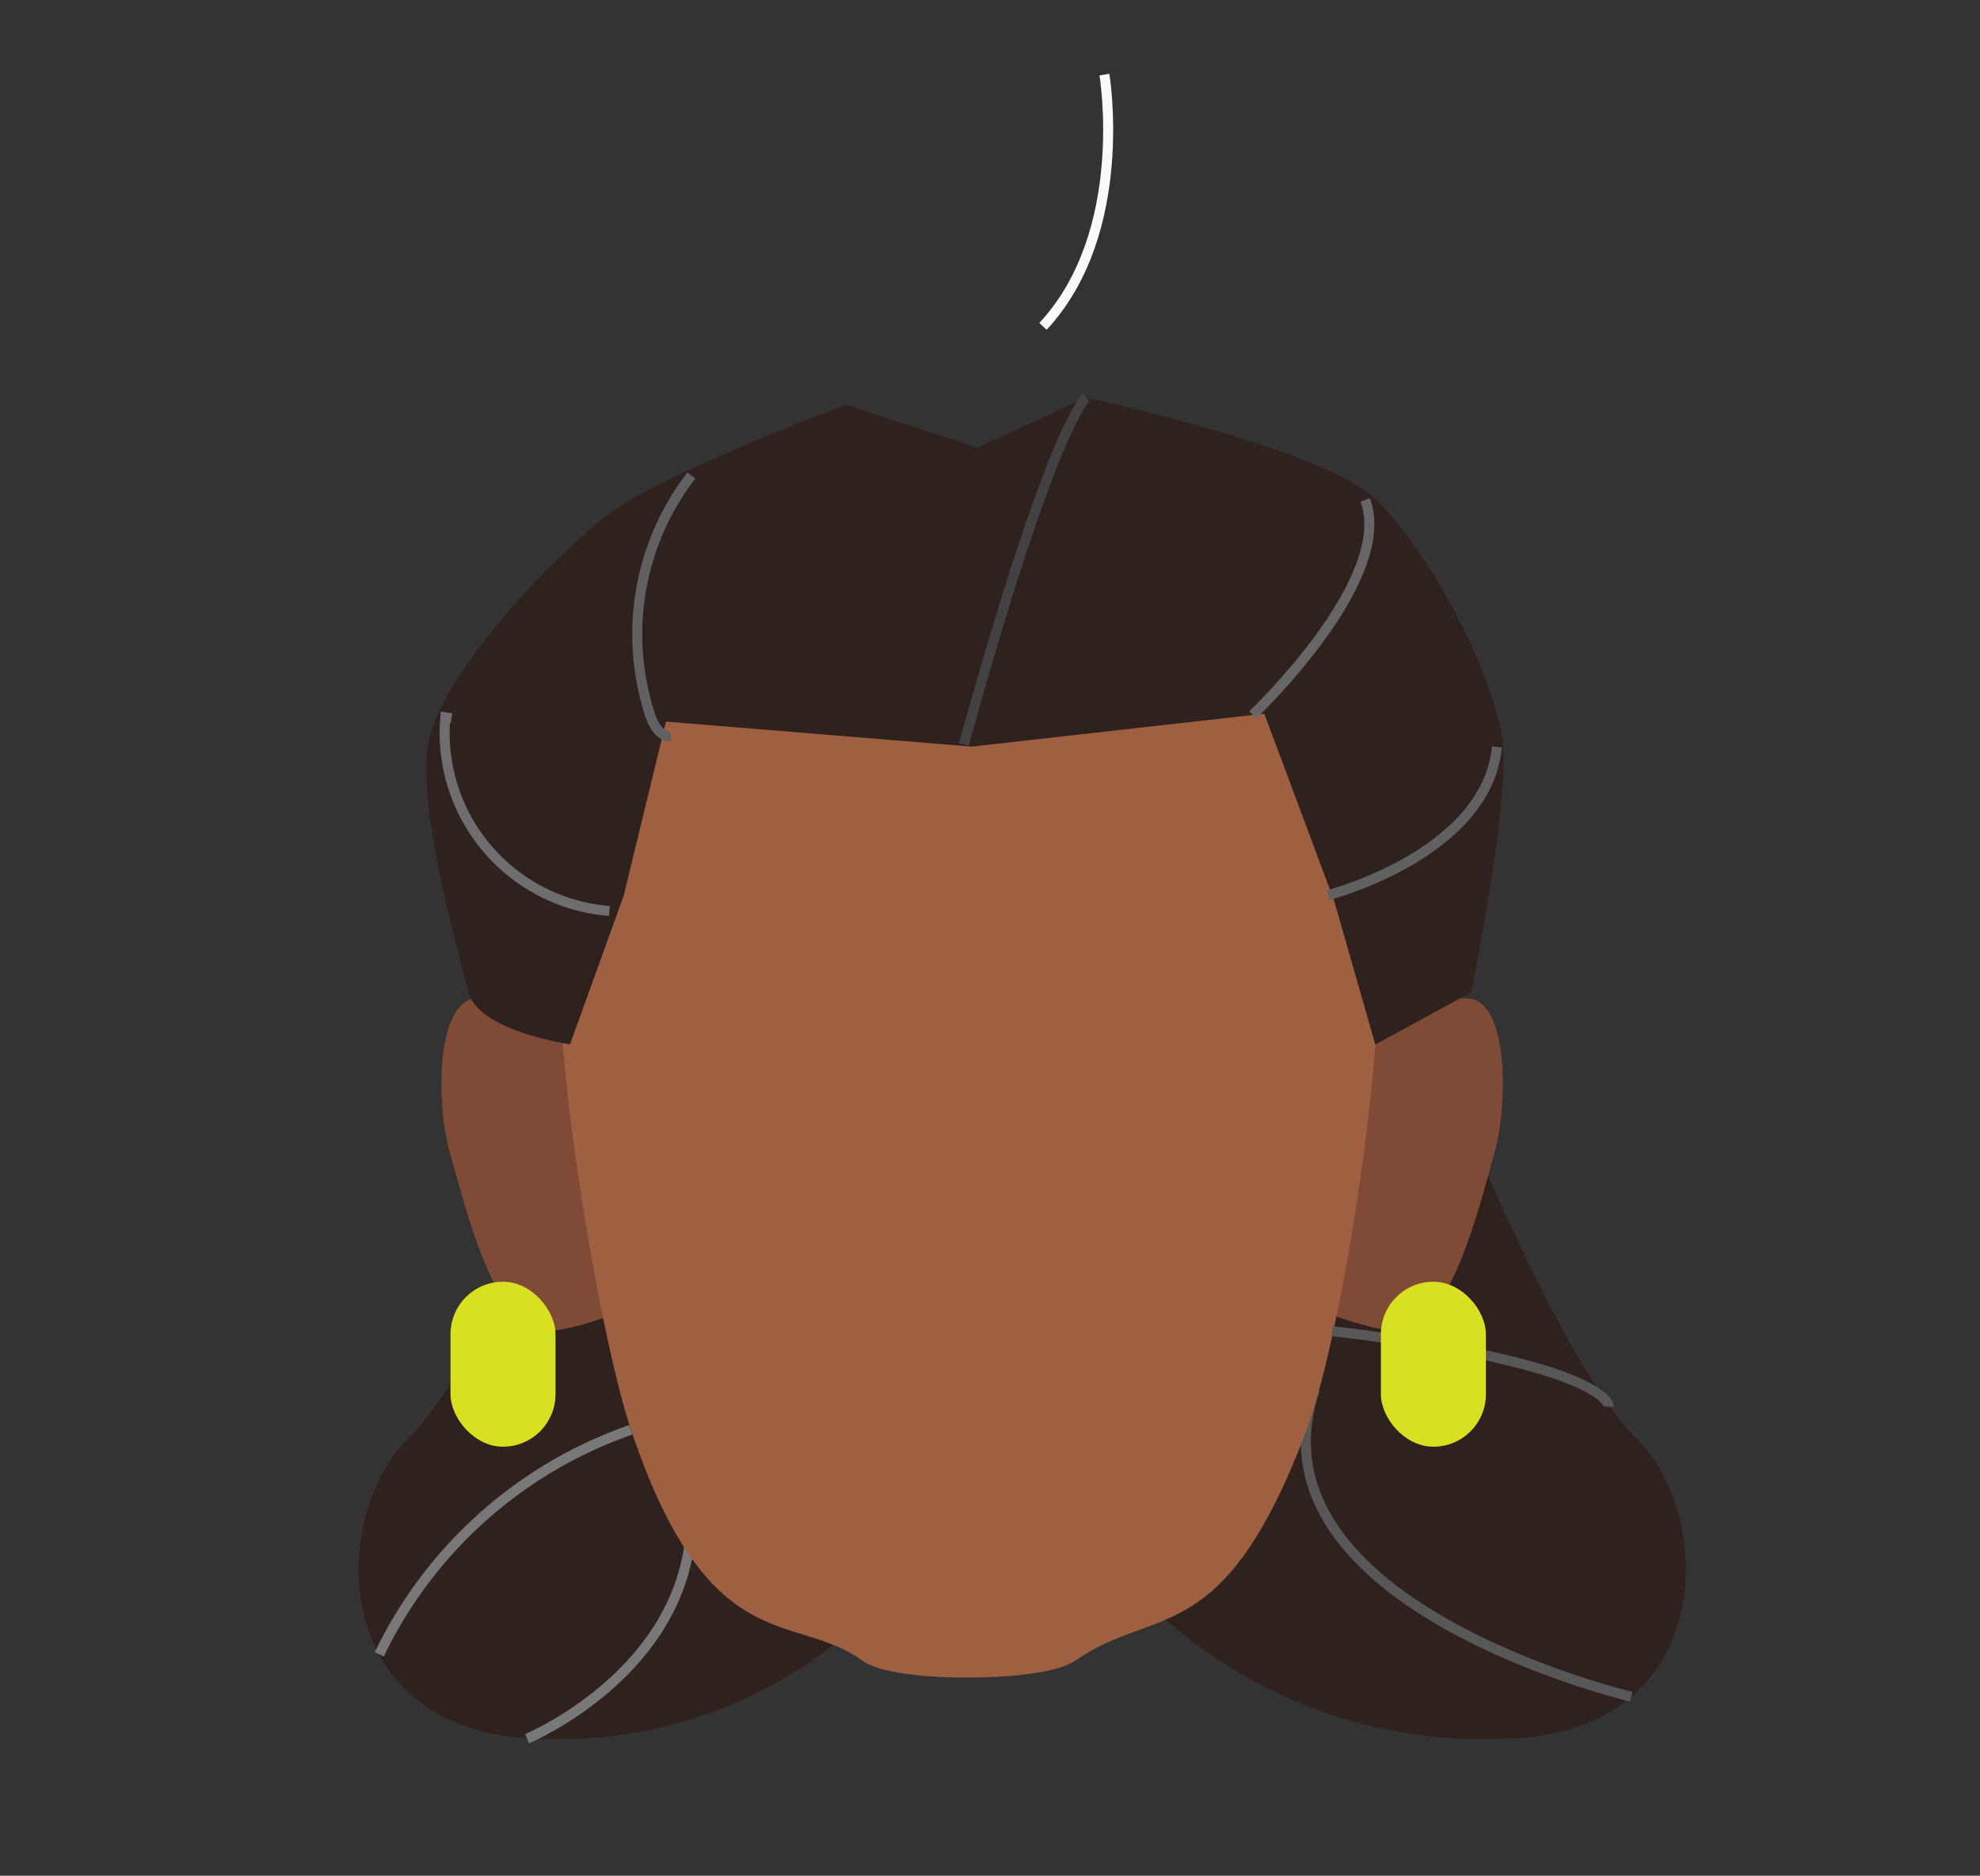 <svg xmlns="http://www.w3.org/2000/svg" xmlns:xlink="http://www.w3.org/1999/xlink" viewBox="0 0 198 187.6"><rect x="0" y="0" width="198" height="187.6" fill="#333333" stroke="none"/><defs><style>.cls-1,.cls-10,.cls-11,.cls-12,.cls-13,.cls-3,.cls-4,.cls-5{fill:none;}.cls-2{fill:#2e211e;}.cls-3{stroke:#fafafa;}.cls-10,.cls-11,.cls-12,.cls-13,.cls-3,.cls-4,.cls-5{stroke-miterlimit:10;}.cls-4{stroke:#787878;}.cls-5{stroke:#575757;}.cls-6{clip-path:url(#clip-path);}.cls-7{fill:#7f4b37;}.cls-8{clip-path:url(#clip-path-2);}.cls-9{fill:#9f6042;}.cls-10{stroke:#616161;}.cls-11{stroke:#6e6e6e;}.cls-12{stroke:#424242;}.cls-13{stroke:#666;}.cls-14{clip-path:url(#clip-path-3);}.cls-15{fill:#d9e021;}.cls-16{clip-path:url(#clip-path-4);}</style><clipPath id="clip-path"><polygon class="cls-1" points="132.42 99.85 132.42 99.85 150.28 99.85 150.28 133.13 132.42 133.13 132.42 99.85"/></clipPath><clipPath id="clip-path-2"><polygon class="cls-1" points="62.01 99.85 62.01 99.85 44.15 99.85 44.15 133.13 62.01 133.13 62.01 99.85"/></clipPath><clipPath id="clip-path-3"><polygon class="cls-1" points="138.09 128.19 138.09 128.19 148.59 128.19 148.59 144.69 138.09 144.69 138.09 128.19"/></clipPath><clipPath id="clip-path-4"><polygon class="cls-1" points="55.55 128.19 55.55 128.19 45.05 128.19 45.05 144.69 55.55 144.69 55.55 128.19"/></clipPath></defs><g id="Calque_3" data-name="Calque 3"><path class="cls-2" d="M143.51,106.71c1.62,1.29,12.19,29.39,20.11,37.14s8,28.75-11.87,30l-.6,0A48,48,0,0,1,100.3,128l-1-23.55Z"/><path class="cls-2" d="M60.94,106.71c-1.61,1.29-12.18,29.39-20.1,37.14s-8,28.75,11.87,30l.6,0a44.36,44.36,0,0,0,47-46.17l-1-23.31Z"/><path class="cls-3" d="M104.3,32.64c8.8-9.46,6.14-25.18,6.14-25.18"/><path class="cls-4" d="M52.71,173.89s27-11.22,11.79-37.45"/><path class="cls-5" d="M163.14,169.7s-38.92-9.18-31.65-30.77"/><g id="_Répétition_miroir_" data-name="&lt;Répétition miroir&gt;"><g class="cls-6"><path class="cls-7" d="M141.14,132.93c4.49-2.13,7.05-13.22,8.4-18,1-3.57,1.44-12.71-1.66-14.74-2.71-1.78-12.37,3.8-12.37,3.8l-.95,13.23-2.14,14S139.13,133.87,141.14,132.93Z"/></g></g><g id="_Répétition_miroir_2" data-name="&lt;Répétition miroir&gt;"><g class="cls-8"><path class="cls-7" d="M53.29,132.93c-4.49-2.13-7-13.22-8.4-18-1-3.57-1.44-12.71,1.66-14.74,2.71-1.78,12.37,3.8,12.37,3.8l.95,13.23,2.14,14S55.3,133.87,53.29,132.93Z"/></g></g><rect class="cls-1" x="96.86" y="56" width="41.71" height="112.28"/><path class="cls-9" d="M137.5,91c-1.22-6.89-5.84-19.47-10.83-24.37-5.82-5.72-17-9.4-26.31-10.39V56c-1.09,0-2.21,0-3.33,0L95.4,56v.12c-10.64.74-22.35,4.69-28.3,10.54-5,4.9-9.62,17.48-10.84,24.37-1.81,10.24,3.53,42.06,6.82,51.92,7.77,23.22,16.38,18.21,23.1,23.1,2.59,1.89,10.7,1.72,10.7,1.72s8.07.11,10.7-1.72c8-5.57,14.8-.93,23.1-23.1C134.32,133.21,139.31,101.27,137.5,91Z"/><rect class="cls-1" x="55.19" y="56" width="41.71" height="112.28"/><path class="cls-2" d="M57,104.45s-9.2-1.33-10.15-5.23-5.38-19-3.94-25.27c1.62-7,12.17-18,17.8-22.42,5.17-4.07,23.9-11.05,23.9-11.05l13.14,4.29,10.85-5s22.73,4.87,28.46,9.74c5.31,4.52,12.31,17.67,13.18,24.59.78,6.29-3.13,25.14-3.13,25.14l-9.58,5.23-4.1-14.33-7-18.76L97.18,74.67,66.6,72.17,62.36,89.61"/><path class="cls-10" d="M69.14,47.55a26,26,0,0,0-4.08,24.1c.33.95,1,2.06,2,1.95"/><path class="cls-11" d="M60.94,91.11A17.88,17.88,0,0,1,44.53,71.74l.62.09"/><path class="cls-12" d="M96.38,74.45c8.92-32.21,12.24-34.7,12.24-34.7"/><path class="cls-13" d="M125.27,71.5S139.52,58,136.52,50"/><path class="cls-10" d="M132.81,89.53s15.87-4.1,16.88-14.83"/><path class="cls-4" d="M37.93,165.45A43.94,43.94,0,0,1,63.08,143"/><path class="cls-5" d="M160.89,140.68s.14-4.24-27.67-7.55"/><g class="cls-14"><rect class="cls-15" x="138.09" y="128.19" width="10.5" height="16.5" rx="5.25"/></g><g class="cls-16"><rect class="cls-15" x="45.05" y="128.19" width="10.5" height="16.5" rx="5.25"/></g></g></svg>